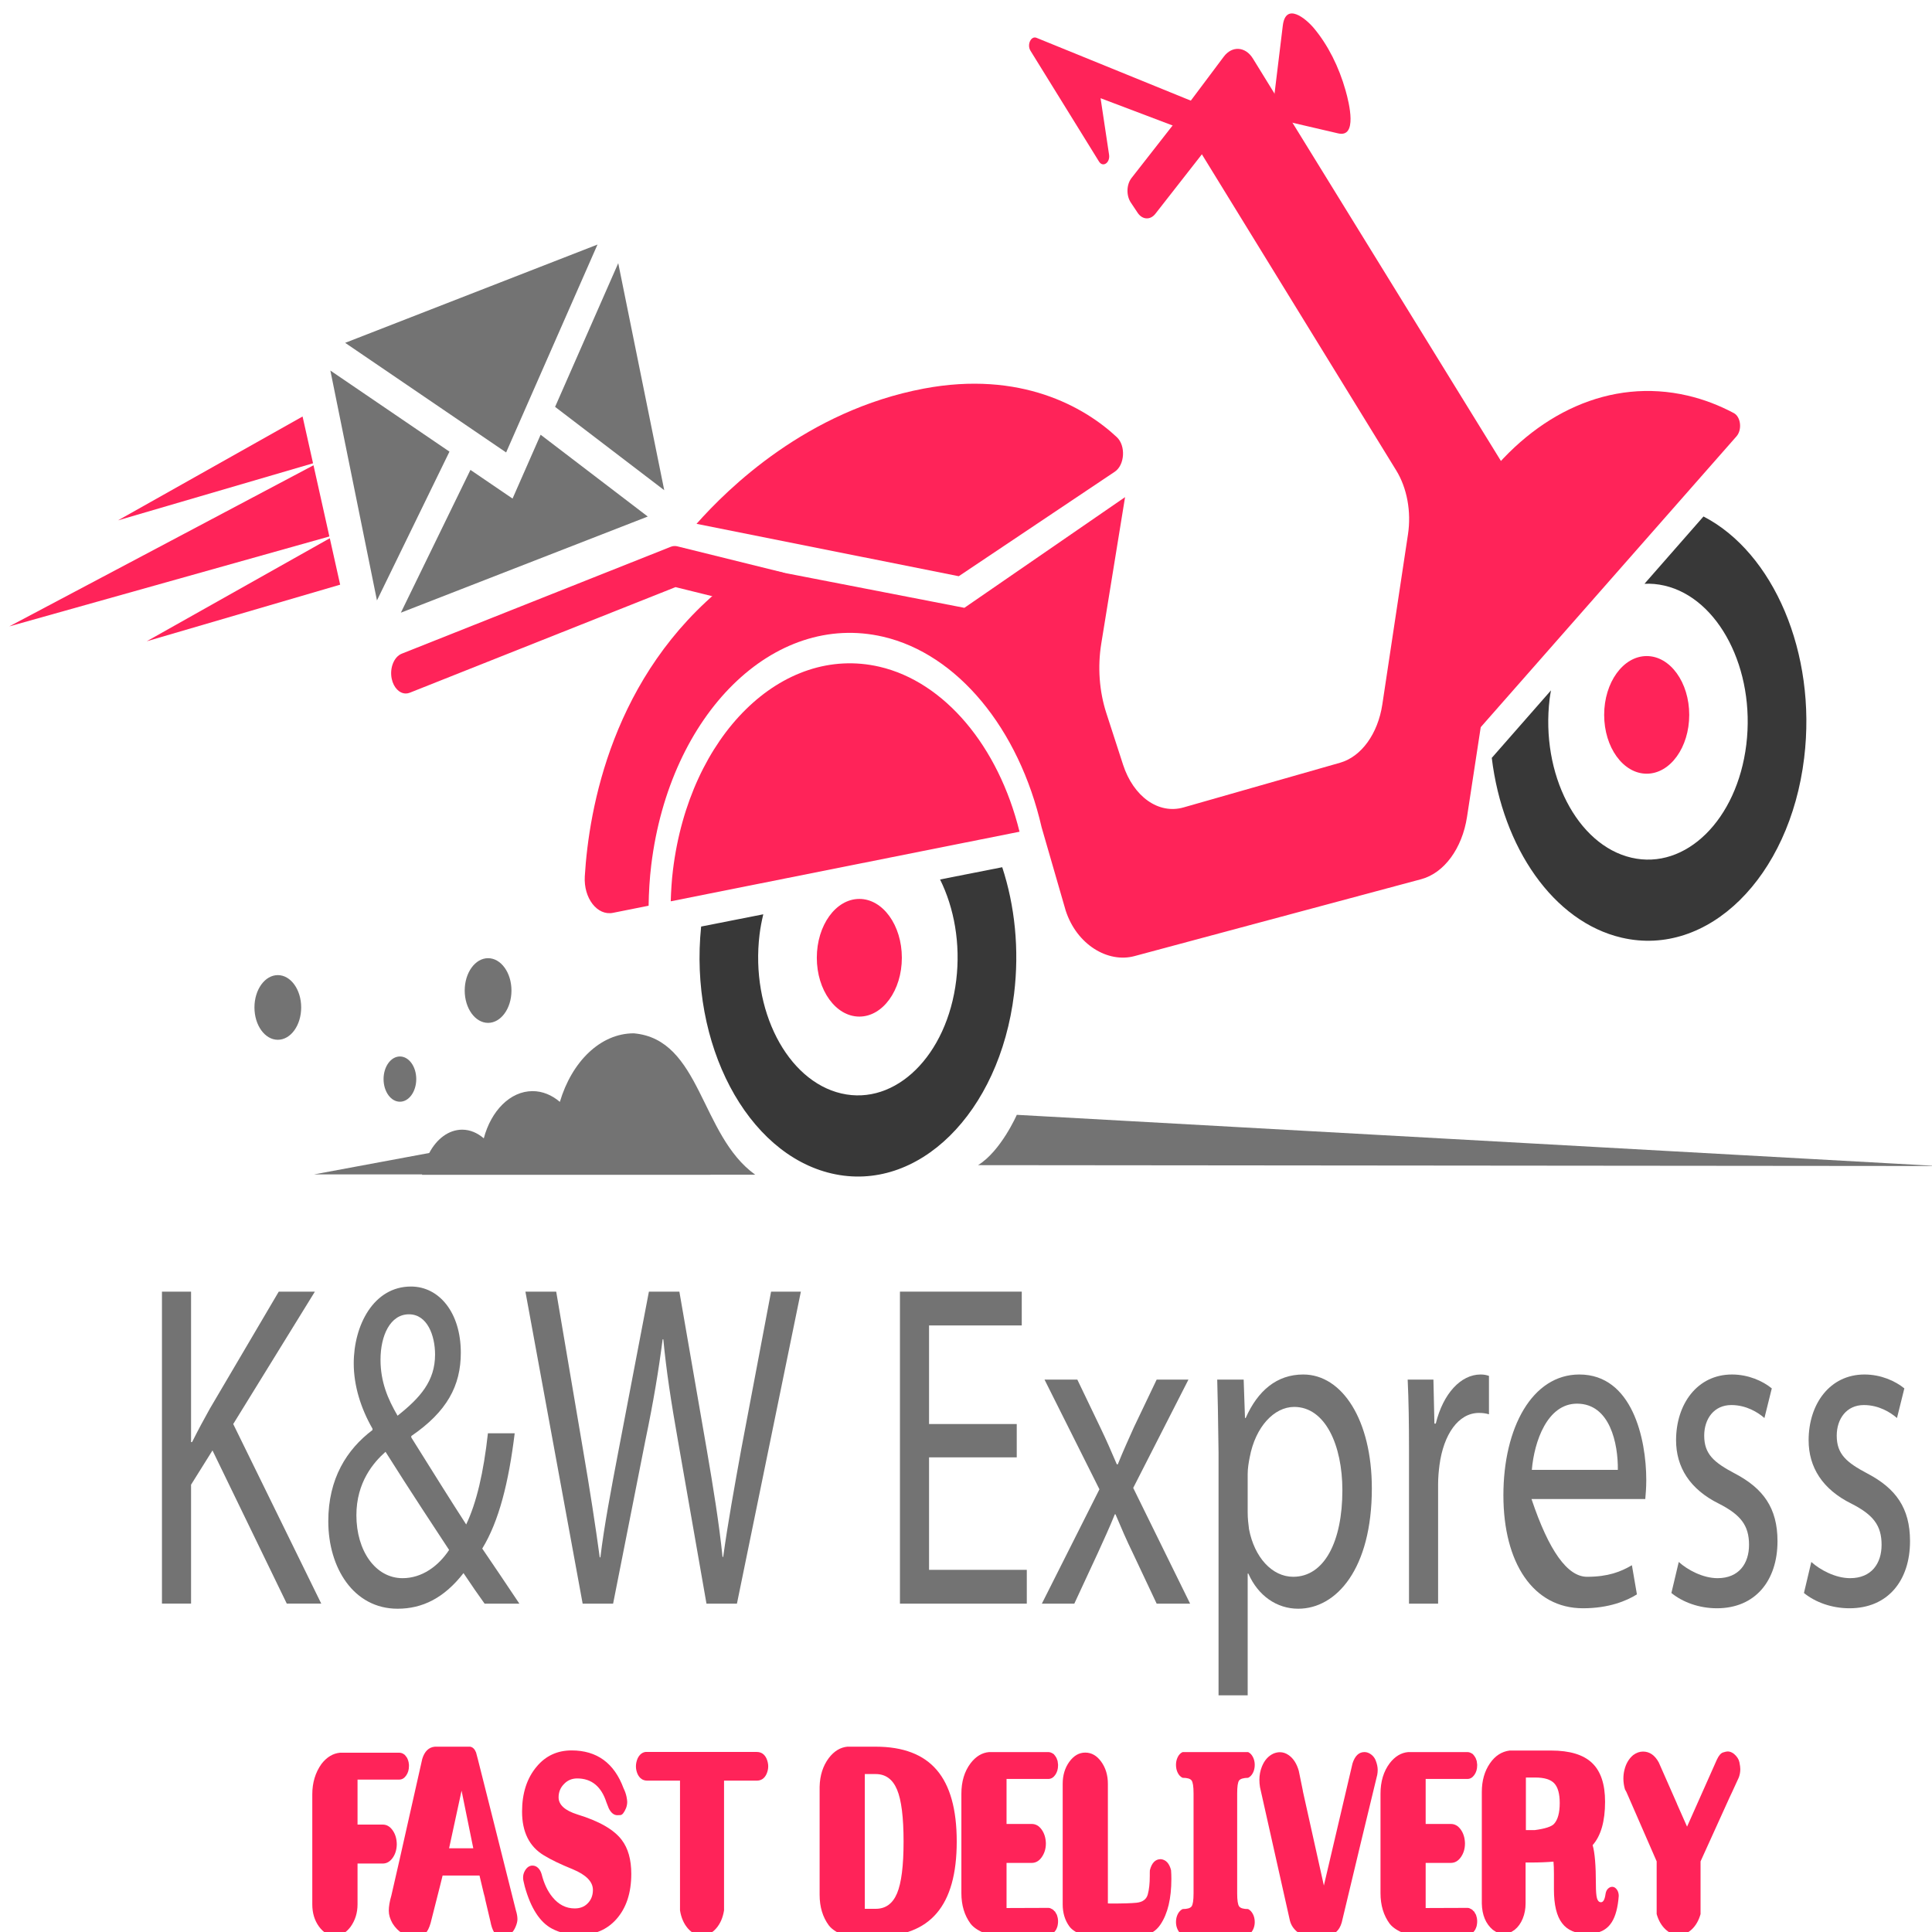 <?xml version="1.0" encoding="UTF-8" standalone="no"?>
<!DOCTYPE svg PUBLIC "-//W3C//DTD SVG 1.1//EN" "http://www.w3.org/Graphics/SVG/1.1/DTD/svg11.dtd">
<svg version="1.1" xmlns="http://www.w3.org/2000/svg" xmlns:xlink="http://www.w3.org/1999/xlink" preserveAspectRatio="xMidYMid meet" viewBox="0 0 640 640" width="640" height="640"><defs><path d="M53.65 427.87L63.29 427.87L63.29 477.71C63.49 477.71 63.61 477.71 63.63 477.71C65.62 473.72 67.62 470.04 69.5 466.67C71.03 464.08 78.64 451.15 92.34 427.87L104.31 427.87L77.26 471.73L106.42 531.22L95 531.22L70.39 480.47L63.29 491.82L63.29 531.22L53.65 531.22L53.65 427.87Z" id="a5KEp0sYwe"></path><path d="M160.53 531.23C158.42 528.31 156.42 525.4 153.54 521.11C147.11 529.39 139.91 532.91 131.7 532.91C117.18 532.91 108.75 519.42 108.75 503.93C108.75 489.82 114.85 480.16 123.39 473.72C123.39 473.68 123.39 473.31 123.39 473.26C119.51 466.51 117.18 459 117.18 451.64C117.18 439.07 123.72 426.18 136.14 426.18C145.45 426.18 152.65 434.77 152.65 448.11C152.65 459 148.11 467.59 136.24 475.71C136.24 475.76 136.24 476.13 136.24 476.17C142.56 486.3 149.66 497.64 154.43 505C157.86 497.79 160.19 487.83 161.63 474.79C162.52 474.79 169.62 474.79 170.5 474.79C168.51 491.05 165.29 503.93 159.75 512.98C163.74 518.8 167.62 524.63 172.05 531.23C169.75 531.23 162.83 531.23 160.53 531.23ZM127.71 480.93C123.72 484.45 118.06 491.05 118.06 501.94C118.06 513.74 124.38 522.79 133.36 522.79C139.79 522.79 145.23 518.8 148.77 513.44C144.34 506.69 136.02 494.12 127.71 480.93ZM131.7 468.97C139.24 462.99 144.12 457.47 144.12 448.72C144.12 442.44 141.57 435.38 135.47 435.38C129.26 435.38 126.05 442.44 126.05 450.41C126.05 457.77 128.48 463.45 131.7 468.97Z" id="czMJ9p0Go"></path><path d="M193.01 531.23L174.05 427.87L184.25 427.87C189.58 459.25 192.53 476.68 193.12 480.16C195.34 493.04 197.33 505.93 198.67 515.89C198.69 515.89 198.87 515.89 198.89 515.89C200.11 505.62 202.44 493.35 204.99 480.01C205.65 476.53 208.98 459.15 214.96 427.87L225.05 427.87C230.51 459.34 233.54 476.82 234.14 480.31C236.25 492.58 238.24 504.85 239.35 515.74C239.37 515.74 239.55 515.74 239.57 515.74C241.13 504.39 243.23 492.89 245.56 480.01C246.22 476.53 249.51 459.15 255.43 427.87L265.3 427.87L244.12 531.23L234.03 531.23C228.38 498.93 225.24 480.99 224.61 477.4C222.28 464.21 220.73 454.09 219.73 443.66C219.71 443.66 219.53 443.66 219.51 443.66C218.18 453.94 216.52 464.06 213.74 477.4C213.03 480.99 209.49 498.93 203.1 531.23L193.01 531.23Z" id="aRDvXB5bF"></path><path d="M336.81 482.77L307.76 482.77L307.76 520.03L340.14 520.03L340.14 531.23L298.12 531.23L298.12 427.87L338.47 427.87L338.47 439.07L307.76 439.07L307.76 471.73L336.81 471.73L336.81 482.77Z" id="k1l1RkXtoj"></path><path d="M356.88 457.01C361.47 466.58 364.02 471.89 364.53 472.95C366.53 477.1 368.19 480.93 369.96 485.07C369.99 485.07 370.26 485.07 370.29 485.07C372.07 480.62 373.84 476.79 375.62 472.8C376.12 471.75 378.63 466.48 383.16 457.01L393.69 457.01L375.39 492.89L394.24 531.23L383.16 531.23C378.43 521.2 375.81 515.63 375.28 514.51C373.18 510.22 371.4 506.08 369.52 501.63C369.5 501.63 369.32 501.63 369.3 501.63C367.52 506.08 365.64 510.07 363.64 514.51C363.13 515.63 360.54 521.2 355.88 531.23L345.13 531.23L364.2 493.35L346.01 457.01L356.88 457.01Z" id="a41hAgb6m"></path><path d="M403.22 457.01C403.81 457.01 406.73 457.01 411.98 457.01L412.42 469.73C412.56 469.73 412.63 469.73 412.65 469.73C416.64 460.69 422.96 455.32 431.71 455.32C444.68 455.32 454.44 470.5 454.44 493.05C454.44 519.73 442.69 532.91 430.05 532.91C422.95 532.91 416.75 528.62 413.53 521.26C413.52 521.26 413.44 521.26 413.31 521.26L413.31 561.59L403.66 561.59L403.66 481.24C403.52 469.79 403.37 461.71 403.22 457.01ZM413.31 501.02C413.31 503.01 413.53 504.85 413.75 506.54C415.53 515.89 421.4 522.33 428.39 522.33C438.7 522.33 444.68 510.68 444.68 493.66C444.68 478.78 439.03 466.06 428.72 466.06C422.07 466.06 415.86 472.65 413.98 482.77C413.64 484.45 413.31 486.45 413.31 488.29C413.31 490.84 413.31 498.47 413.31 501.02Z" id="cj96WLTQo"></path><path d="M466.75 480.16C466.75 471.42 466.64 463.91 466.31 457.01C466.88 457.01 469.72 457.01 474.84 457.01L475.17 471.58C475.44 471.58 475.59 471.58 475.62 471.58C478.06 461.61 483.93 455.32 490.47 455.32C491.58 455.32 492.36 455.48 493.24 455.78C493.24 457.05 493.24 467.24 493.24 468.51C492.25 468.2 491.25 468.05 489.92 468.05C483.05 468.05 478.17 475.26 476.84 485.38C476.61 487.22 476.39 489.36 476.39 491.67C476.39 494.3 476.39 507.49 476.39 531.23L466.75 531.23C466.75 503.99 466.75 486.97 466.75 480.16Z" id="b5HhIU5ntI"></path><path d="M525.73 522.33C532.72 522.33 536.93 520.65 540.59 518.5C540.75 519.47 542.08 527.19 542.25 528.16C538.81 530.31 532.94 532.76 524.4 532.76C507.88 532.76 498.02 517.73 498.02 495.34C498.02 472.95 507.55 455.32 523.18 455.32C540.7 455.32 545.35 476.63 545.35 490.28C545.35 493.04 545.13 495.19 545.02 496.57C542.51 496.57 529.94 496.57 507.33 496.57C513.09 513.74 519.23 522.33 525.73 522.33ZM535.93 486.91C536.04 478.32 533.38 464.98 522.41 464.98C512.54 464.98 508.22 477.55 507.44 486.91C513.14 486.91 530.23 486.91 535.93 486.91Z" id="bMDz6NjJ5"></path><path d="M556.11 517.42C558.99 520.03 564.09 522.79 568.97 522.79C576.07 522.79 579.39 517.89 579.39 511.75C579.39 505.31 576.62 501.79 569.41 498.11C559.77 493.35 555.22 485.99 555.22 477.1C555.22 465.14 562.21 455.32 573.74 455.32C579.17 455.32 583.94 457.47 586.93 459.92C586.69 460.9 584.74 468.76 584.49 469.74C582.39 467.9 578.51 465.44 573.52 465.44C567.75 465.44 564.54 470.05 564.54 475.57C564.54 481.7 567.76 484.46 574.74 488.14C584.05 493.05 588.82 499.49 588.82 510.53C588.82 523.56 581.5 532.76 568.75 532.76C562.88 532.76 557.44 530.77 553.67 527.7C554.16 525.65 555.62 519.48 556.11 517.42Z" id="kqrknQaUf"></path><path d="M600.02 517.42C602.9 520.03 608 522.79 612.88 522.79C619.97 522.79 623.3 517.89 623.3 511.75C623.3 505.31 620.53 501.79 613.32 498.11C603.67 493.35 599.13 485.99 599.13 477.1C599.13 465.14 606.11 455.32 617.64 455.32C623.08 455.32 627.84 457.47 630.84 459.92C630.59 460.9 628.64 468.76 628.4 469.74C626.29 467.9 622.41 465.44 617.42 465.44C611.66 465.44 608.44 470.05 608.44 475.57C608.44 481.7 611.66 484.46 618.64 488.14C627.96 493.05 632.72 499.49 632.72 510.53C632.72 523.56 625.41 532.76 612.66 532.76C606.78 532.76 601.35 530.77 597.58 527.7C598.07 525.65 599.53 519.48 600.02 517.42Z" id="a3xSmq1XHz"></path><path d="M110.96 641.22C108.89 641.22 107.12 640.2 105.65 638.17C104.18 636.14 103.45 633.69 103.45 630.83C103.45 627.18 103.45 598.05 103.45 594.41C103.45 590.52 104.47 587.16 106.5 584.32C108.24 582.07 110.28 580.84 112.62 580.61C114.59 580.61 130.31 580.61 132.27 580.61C132.86 580.61 133.42 580.81 133.93 581.21C133.97 581.21 134 581.24 134.03 581.29C134.07 581.29 134.11 581.32 134.15 581.38C134.17 581.4 134.31 581.61 134.33 581.63C134.35 581.66 134.37 581.69 134.39 581.7C134.42 581.71 134.43 581.73 134.43 581.76C134.43 581.76 134.45 581.78 134.49 581.8C134.54 581.91 134.57 581.96 134.58 581.97C134.62 582 134.65 582.03 134.67 582.04C134.69 582.05 134.7 582.07 134.7 582.1C134.72 582.12 134.79 582.23 134.92 582.44C134.95 582.57 134.98 582.64 134.98 582.65C135.02 582.68 135.05 582.73 135.07 582.8C135.09 582.87 135.11 582.95 135.13 583.02C135.15 583.09 135.17 583.12 135.2 583.12C135.2 583.13 135.2 583.2 135.2 583.21C135.24 583.26 135.26 583.32 135.27 583.38C135.28 583.43 135.29 583.48 135.29 583.5C135.29 583.52 135.32 583.62 135.32 583.63C135.34 583.66 135.35 583.7 135.36 583.76C135.37 583.82 135.38 583.87 135.38 583.93C135.4 583.96 135.41 584.03 135.41 584.14C135.43 584.2 135.44 584.27 135.44 584.36C135.44 584.37 135.45 584.44 135.47 584.57C135.47 584.85 135.47 585.01 135.47 585.04C135.47 586.26 135.16 587.31 134.53 588.19C133.91 589.07 133.15 589.51 132.27 589.51C131.35 589.51 126.74 589.51 118.44 589.51L118.44 604.42C123.47 604.42 126.26 604.42 126.82 604.42C128.09 604.42 129.18 605.05 130.07 606.32C130.96 607.58 131.42 609.13 131.44 610.98C131.4 612.77 130.93 614.27 130.04 615.49C129.14 616.71 128.07 617.32 126.82 617.32C126.26 617.32 123.47 617.32 118.44 617.32C118.44 625.42 118.44 629.92 118.44 630.82C118.44 633.66 117.66 636.16 116.1 638.32C114.83 639.97 113.46 640.9 111.98 641.13C111.78 641.15 111.17 641.2 110.96 641.22Z" id="b2peNVqpMt"></path><path d="M163.62 639.98C163.12 639.13 162.73 637.97 162.45 636.49C162.28 635.77 160.92 630.01 160.75 629.29C160.69 628.81 160.53 628.13 160.26 627.25C160.16 626.85 159.69 624.86 158.84 621.29L146.62 621.29C146.12 623.31 145.84 624.43 145.79 624.65C144.51 629.76 143.58 633.44 142.99 635.68C142.57 637.58 142.04 639 141.38 639.92C140.73 640.84 139.42 641.37 137.47 641.52C134.33 641.52 131.85 640.05 130.02 637.13C129.2 635.68 128.79 634.29 128.79 632.95C128.79 631.53 129.08 629.84 129.65 627.89C129.9 626.98 133.31 611.9 139.88 582.65C140.64 580.16 142.03 578.8 144.06 578.61C145.23 578.61 154.56 578.61 155.73 578.61C156.6 578.75 157.25 579.39 157.7 580.52C157.74 580.67 157.94 581.41 158.29 582.74C161.52 595.56 163.32 602.69 163.68 604.12C168.27 622.46 170.68 632.01 170.88 632.78C171.23 633.89 171.41 634.88 171.41 635.76C171.41 636.5 171.19 637.37 170.76 638.36C169.94 640.24 168.72 641.29 167.09 641.52C165.35 641.52 164.19 641.01 163.62 639.98ZM156.78 612.26L152.9 593.18L148.77 612.26L156.78 612.26Z" id="a1ij3JOpsS"></path><path d="M173.84 624.95C173.79 624.75 173.42 623.18 173.38 622.99C173.31 622.65 173.28 622.31 173.28 621.97C173.28 621.17 173.47 620.45 173.84 619.79C174.5 618.6 175.35 618 176.39 618C177.09 618 177.71 618.26 178.24 618.77C178.77 619.28 179.16 619.96 179.41 620.81C180.21 623.97 181.41 626.51 183.01 628.44C185.05 630.94 187.5 632.19 190.37 632.19C192.14 632.19 193.55 631.65 194.62 630.57C195.81 629.41 196.41 627.9 196.41 626.06C196.41 623.36 194.2 621.09 189.79 619.24C185.66 617.57 182.45 616.02 180.15 614.6C175.35 611.7 172.94 606.88 172.94 600.12C172.94 594.02 174.55 589.04 177.78 585.21C180.77 581.63 184.63 579.85 189.35 579.85C197.73 579.85 203.47 584.03 206.57 592.41C207.02 593.32 207.35 594.25 207.55 595.22C207.69 595.96 207.77 596.51 207.77 596.88C207.77 597.56 207.65 598.24 207.4 598.93C206.76 600.46 206.13 601.24 205.51 601.27C204.88 601.3 204.55 601.31 204.5 601.31C203.38 601.31 202.43 600.56 201.67 599.05C201.38 598.37 201.13 597.72 200.9 597.09C199.2 591.79 195.96 589.13 191.2 589.13C189.48 589.13 188.04 589.73 186.89 590.92C185.66 592.14 185.04 593.63 185.04 595.39C185.04 597.86 187.12 599.75 191.26 601.06C198.49 603.27 203.38 606.08 205.95 609.49C208.07 612.27 209.12 616.02 209.12 620.73C209.12 627.07 207.46 632.09 204.13 635.81C201.05 639.24 197.01 640.96 192 640.96C188.5 640.96 185.44 640.27 182.83 638.88C178.83 636.75 175.83 632.1 173.84 624.95Z" id="b8st3nl6CR"></path><path d="M225.26 632.83C225.26 629.96 225.26 615.64 225.26 589.86C218.76 589.86 215.14 589.86 214.42 589.86C212.96 589.86 211.88 589.12 211.19 587.64C210.84 586.82 210.66 585.98 210.66 585.13C210.66 584.28 210.84 583.43 211.19 582.57C211.8 581.27 212.67 580.53 213.8 580.36C217.49 580.36 247 580.36 250.69 580.36C252.17 580.36 253.25 581.1 253.93 582.57C254.29 583.43 254.48 584.28 254.48 585.13C254.48 585.98 254.29 586.82 253.93 587.64C253.25 589.12 252.17 589.86 250.69 589.86C249.97 589.86 246.36 589.86 239.85 589.86C239.85 615.64 239.85 629.96 239.85 632.83C239.46 635.27 238.59 637.26 237.24 638.81C235.88 640.36 234.32 641.13 232.55 641.13C230.77 641.13 229.21 640.36 227.86 638.81C226.52 637.26 225.65 635.27 225.26 632.83Z" id="a2WzrZ4oyo"></path><path d="M274.56 637.81C272.53 635.06 271.51 631.68 271.51 627.67C271.51 624.1 271.51 595.48 271.51 591.9C271.59 588.15 272.61 584.97 274.56 582.36C276.3 580.09 278.35 578.84 280.69 578.61C281.63 578.61 289.14 578.61 290.08 578.61C299.17 578.61 305.92 581.19 310.32 586.34C314.73 591.49 316.93 599.39 316.93 610.04C316.93 620.66 314.73 628.56 310.32 633.74C305.92 638.93 299.17 641.52 290.08 641.52C289.45 641.52 286.32 641.52 280.69 641.52C277.76 640.54 275.72 639.31 274.56 637.81ZM299.32 610.04C299.32 602.01 298.6 596.27 297.16 592.84C295.72 589.4 293.36 587.68 290.08 587.68C289.84 587.68 288.64 587.68 286.48 587.68L286.48 632.32C288.64 632.32 289.84 632.32 290.08 632.32C293.36 632.32 295.72 630.61 297.16 627.19C298.6 623.76 299.32 618.05 299.32 610.04Z" id="cn1KAYSvM"></path><path d="M321.52 637.26C319.48 634.5 318.47 631.12 318.47 627.12C318.47 623.83 318.47 597.49 318.47 594.2C318.47 590.17 319.48 586.8 321.52 584.1C323.26 581.83 325.3 580.6 327.64 580.4C329.6 580.4 345.3 580.4 347.26 580.4C347.77 580.4 348.28 580.57 348.8 580.91C348.86 580.94 348.89 580.96 348.9 580.97C348.91 580.99 348.94 581.01 349 581.03C349.05 581.06 349.09 581.1 349.14 581.16C349.17 581.2 349.41 581.51 349.44 581.55C349.49 581.55 349.51 581.56 349.51 581.59C349.51 581.6 349.52 581.62 349.54 581.67C349.76 582 349.88 582.19 349.91 582.23C349.91 582.28 349.92 582.32 349.94 582.33C349.96 582.35 349.98 582.37 350 582.4C350.01 582.42 350.05 582.53 350.12 582.74L350.21 582.99C350.23 583.04 350.24 583.07 350.24 583.08C350.27 583.11 350.28 583.16 350.31 583.23C350.33 583.3 350.34 583.37 350.35 583.44C350.36 583.51 350.37 583.57 350.38 583.61C350.39 583.65 350.4 583.73 350.4 583.85C350.4 583.85 350.41 583.88 350.43 583.93C350.43 584.01 350.43 584.05 350.43 584.06C350.45 584.09 350.46 584.16 350.46 584.27C350.46 584.28 350.47 584.36 350.49 584.48C350.49 584.69 350.49 584.8 350.49 584.83C350.49 586.05 350.18 587.1 349.55 587.98C348.93 588.86 348.16 589.3 347.26 589.3C346.34 589.3 341.73 589.3 333.43 589.3L333.43 604.21C338.44 604.21 341.22 604.21 341.78 604.21C343.07 604.21 344.16 604.82 345.04 606.04C345.92 607.26 346.4 608.76 346.46 610.55C346.46 610.56 346.46 610.66 346.46 610.68C346.46 612.44 345.98 613.97 345.04 615.28C344.16 616.5 343.07 617.11 341.78 617.11C341.22 617.11 338.44 617.11 333.43 617.11L333.43 632.06C341.78 632.03 346.42 632.02 347.35 632.01C347.41 632.04 347.52 632.06 347.69 632.06C347.73 632.09 347.78 632.1 347.84 632.1C347.91 632.1 347.96 632.12 348.01 632.16C348.07 632.21 348.11 632.23 348.15 632.25C348.19 632.26 348.23 632.28 348.26 632.29C348.29 632.31 348.35 632.34 348.44 632.38C348.54 632.42 348.63 632.48 348.72 632.54C348.81 632.62 348.9 632.68 348.98 632.74C349.06 632.85 349.15 632.95 349.23 633.04C349.31 633.12 349.4 633.19 349.51 633.25C349.57 633.39 349.63 633.5 349.68 633.57C349.73 633.64 349.76 633.7 349.78 633.76C349.87 633.87 349.93 633.98 349.98 634.08C350.04 634.18 350.08 634.27 350.12 634.35C350.14 634.42 350.23 634.76 350.4 635.38L350.49 636.14L350.49 636.74L350.46 637.08L350.43 637.38C350.36 637.79 350.32 638.01 350.31 638.06C350.29 638.09 350.27 638.12 350.27 638.15C350.27 638.17 350.27 638.21 350.26 638.25C350.25 638.29 350.22 638.34 350.18 638.4C350.18 638.41 350.16 638.52 350.15 638.53C350.11 638.59 350.09 638.64 350.09 638.7C350.09 638.7 350.08 638.7 350.06 638.7C350.06 638.75 350.06 638.78 350.06 638.78C350.04 638.78 350.02 638.8 350 638.83C350 638.83 350 638.86 350 638.91C349.98 638.96 349.97 638.99 349.97 639C349.92 639.05 349.89 639.11 349.87 639.17C349.85 639.22 349.83 639.26 349.81 639.27C349.79 639.29 349.77 639.31 349.75 639.34C349.71 639.39 349.67 639.46 349.63 639.55C349.58 639.63 349.55 639.69 349.5 639.72C349.46 639.74 349.44 639.77 349.43 639.78C349.42 639.79 349.4 639.82 349.38 639.84C349.34 639.9 349.31 639.95 349.29 639.99C349.27 640.04 349.24 640.06 349.21 640.08C349.18 640.09 349.15 640.11 349.13 640.14C349.11 640.17 349.09 640.19 349.06 640.2C349.03 640.22 349 640.24 348.98 640.27C348.97 640.27 348.92 640.31 348.92 640.31C348.9 640.34 348.88 640.36 348.86 640.37C348.83 640.39 348.81 640.41 348.79 640.44C348.79 640.44 348.74 640.48 348.73 640.48C348.3 640.79 347.81 640.95 347.25 640.95C345.95 640.95 339.41 640.95 327.64 640.95C324.72 639.98 322.68 638.75 321.52 637.26Z" id="d15dA42m96"></path><path d="M354.23 638.13C352.76 636.1 352.03 633.67 352.03 630.83C352.03 626.84 352.03 594.91 352.03 590.92C352.03 588.08 352.76 585.64 354.23 583.61C355.7 581.58 357.46 580.57 359.51 580.57C361.59 580.57 363.35 581.58 364.81 583.61C366.27 585.64 367 588.08 367 590.92C367 593.56 367 606.76 367 630.53C367.57 630.55 367.89 630.57 367.95 630.57C371.95 630.57 374.8 630.48 376.48 630.31C378.53 630.09 379.78 629.17 380.22 627.54C380.66 625.93 380.88 623.9 380.88 621.45C380.88 621.39 380.88 621.06 380.88 620.47C380.9 619.91 380.91 619.6 380.91 619.54C381.53 617.09 382.73 615.87 384.52 615.87C386.22 616.04 387.36 617.27 387.93 619.54C388 620.5 388.03 621.47 388.03 622.43C388.03 628.9 386.83 633.93 384.42 637.51C382.93 639.75 380.85 640.97 378.2 641.17C376.96 641.17 370.73 641.17 359.51 641.17C356.97 640.5 355.21 639.48 354.23 638.13Z" id="d5ZU9m8Pu"></path><path d="M391.75 640.96C391.07 640.62 390.54 640.06 390.15 639.28C389.76 638.5 389.56 637.64 389.56 636.7C389.56 635.74 389.76 634.87 390.15 634.08C390.54 633.3 391.07 632.74 391.75 632.4C393.29 632.4 394.28 632.11 394.72 631.53C395.16 630.94 395.38 629.5 395.38 627.2C395.38 623.9 395.38 597.42 395.38 594.11C395.38 591.81 395.16 590.37 394.72 589.79C394.28 589.21 393.29 588.92 391.75 588.92C391.07 588.61 390.54 588.06 390.15 587.28C389.76 586.5 389.56 585.61 389.56 584.61C389.56 583.68 389.76 582.82 390.15 582.04C390.54 581.26 391.07 580.71 391.75 580.4C393.92 580.4 411.29 580.4 413.46 580.4C414.12 580.71 414.64 581.26 415.05 582.04C415.44 582.82 415.65 583.68 415.65 584.61C415.65 585.61 415.45 586.5 415.05 587.28C414.65 588.06 414.12 588.61 413.46 588.92C411.9 588.95 410.9 589.25 410.47 589.81C410.04 590.38 409.83 591.82 409.83 594.11C409.83 597.42 409.83 623.9 409.83 627.2C409.83 629.5 410.05 630.95 410.49 631.53C410.93 632.11 411.92 632.4 413.46 632.4C414.12 632.74 414.65 633.3 415.05 634.08C415.45 634.87 415.65 635.74 415.65 636.7C415.65 637.64 415.45 638.5 415.05 639.28C414.65 640.06 414.12 640.62 413.46 640.96C409.12 640.96 396.09 640.96 391.75 640.96Z" id="bPnqm5vrR"></path><path d="M427.31 636.28C424.01 621.57 420.7 606.83 417.4 592.07C417.26 591.25 417.19 590.42 417.19 589.6C417.19 588.07 417.46 586.61 418.02 585.21C418.86 583.11 420.15 581.66 421.9 580.87C422.61 580.59 423.31 580.44 423.99 580.44C425.02 580.44 425.99 580.77 426.91 581.42C428.45 582.5 429.56 584.23 430.24 586.62C430.33 587.04 430.76 589.14 431.53 592.92L431.63 593.52L438.55 624.61C444.24 600.33 447.4 586.84 448.04 584.15C448.84 581.65 450.15 580.4 451.98 580.4C452.47 580.4 452.96 580.51 453.46 580.74C454.54 581.28 455.3 582.1 455.73 583.21C456.16 584.31 456.38 585.35 456.38 586.31C456.38 586.85 456.33 587.39 456.23 587.93C453.09 600.85 449.16 617.17 444.46 636.87C443.66 639.6 442.02 641.02 439.54 641.13C439.01 641.13 436.35 641.13 431.56 641.13C429.26 639.96 427.85 638.34 427.31 636.28Z" id="abqyHBTml"></path><path d="M460.35 637.26C458.32 634.5 457.31 631.12 457.31 627.12C457.31 623.83 457.31 597.49 457.31 594.2C457.31 590.17 458.32 586.8 460.35 584.1C462.1 581.83 464.14 580.6 466.48 580.4C468.44 580.4 484.13 580.4 486.1 580.4C486.61 580.4 487.12 580.57 487.64 580.91C487.7 580.94 487.73 580.96 487.74 580.97C487.75 580.99 487.78 581.01 487.84 581.03C487.89 581.06 487.93 581.1 487.97 581.16C488.01 581.2 488.25 581.51 488.28 581.55C488.32 581.55 488.34 581.56 488.34 581.59C488.35 581.6 488.36 581.62 488.38 581.67C488.6 582 488.72 582.19 488.75 582.23C488.75 582.28 488.76 582.32 488.78 582.33C488.8 582.35 488.82 582.37 488.84 582.4C488.85 582.42 488.89 582.53 488.96 582.74L489.05 582.99C489.07 583.04 489.08 583.07 489.08 583.08C489.1 583.11 489.12 583.16 489.15 583.23C489.17 583.3 489.18 583.37 489.19 583.44C489.2 583.51 489.21 583.57 489.22 583.61C489.23 583.65 489.24 583.73 489.24 583.85C489.24 583.85 489.25 583.88 489.27 583.93C489.27 584.01 489.27 584.05 489.27 584.06C489.29 584.09 489.3 584.16 489.3 584.27C489.3 584.28 489.31 584.36 489.33 584.48C489.33 584.69 489.33 584.8 489.33 584.83C489.33 586.05 489.02 587.1 488.39 587.98C487.76 588.86 487 589.3 486.1 589.3C485.17 589.3 480.57 589.3 472.27 589.3L472.27 604.21C477.28 604.21 480.06 604.21 480.62 604.21C481.91 604.21 483 604.82 483.88 606.04C484.76 607.26 485.23 608.76 485.29 610.55C485.29 610.56 485.29 610.66 485.29 610.68C485.29 612.44 484.82 613.97 483.88 615.28C483 616.5 481.91 617.11 480.62 617.11C480.06 617.11 477.28 617.11 472.27 617.11L472.27 632.06C480.62 632.03 485.26 632.02 486.19 632.01C486.25 632.04 486.36 632.06 486.53 632.06C486.57 632.09 486.62 632.1 486.68 632.1C486.75 632.1 486.8 632.12 486.85 632.16C486.9 632.21 486.95 632.23 486.99 632.25C487.03 632.26 487.07 632.28 487.1 632.29C487.13 632.31 487.19 632.34 487.28 632.38C487.38 632.42 487.47 632.48 487.56 632.54C487.65 632.62 487.74 632.68 487.82 632.74C487.9 632.85 487.99 632.95 488.07 633.04C488.15 633.12 488.24 633.19 488.35 633.25C488.41 633.39 488.47 633.5 488.52 633.57C488.57 633.64 488.6 633.7 488.62 633.76C488.7 633.87 488.77 633.98 488.82 634.08C488.87 634.18 488.92 634.27 488.96 634.35C488.98 634.42 489.07 634.76 489.24 635.38L489.33 636.14L489.33 636.74L489.3 637.08L489.27 637.38C489.19 637.79 489.15 638.01 489.15 638.06C489.12 638.09 489.11 638.12 489.11 638.15C489.11 638.17 489.11 638.21 489.1 638.25C489.09 638.29 489.06 638.34 489.02 638.4C489.02 638.41 488.99 638.52 488.99 638.53C488.95 638.59 488.93 638.64 488.93 638.7C488.93 638.7 488.92 638.7 488.9 638.7C488.9 638.75 488.9 638.78 488.9 638.78C488.88 638.78 488.86 638.8 488.83 638.83C488.83 638.83 488.83 638.86 488.83 638.91C488.82 638.96 488.81 638.99 488.8 639C488.76 639.05 488.73 639.11 488.71 639.17C488.69 639.22 488.67 639.26 488.65 639.27C488.63 639.29 488.61 639.31 488.59 639.34C488.55 639.39 488.5 639.46 488.47 639.55C488.42 639.63 488.38 639.69 488.34 639.72C488.3 639.74 488.27 639.77 488.27 639.78C488.25 639.79 488.24 639.82 488.22 639.84C488.18 639.9 488.15 639.95 488.13 639.99C488.11 640.04 488.08 640.06 488.05 640.08C488.02 640.09 487.99 640.11 487.97 640.14C487.95 640.17 487.93 640.19 487.89 640.2C487.86 640.22 487.84 640.24 487.82 640.27C487.81 640.27 487.76 640.31 487.76 640.31C487.74 640.34 487.71 640.36 487.69 640.37C487.67 640.39 487.65 640.41 487.63 640.44C487.63 640.44 487.58 640.48 487.57 640.48C487.14 640.79 486.65 640.95 486.09 640.95C484.78 640.95 478.25 640.95 466.48 640.95C463.56 639.98 461.52 638.75 460.35 637.26Z" id="bcXKYy4et"></path><path d="M517.47 637.09C515.67 634.76 514.76 631.03 514.76 625.89C514.76 625.36 514.76 621.17 514.76 620.65C514.76 619.11 514.71 617.79 514.61 616.69C512.37 616.88 509.91 616.98 507.22 616.98C507.1 616.98 506.48 616.98 505.37 616.98C505.37 625.11 505.37 629.62 505.37 630.53C505.37 632.34 505.05 634.03 504.42 635.57C503.78 637.12 502.9 638.35 501.77 639.26C500.56 640.17 499.35 640.62 498.14 640.62C496.93 640.62 495.71 640.17 494.5 639.26C492.16 637.27 490.95 634.36 490.87 630.53C490.87 626.84 490.87 597.33 490.87 593.64C490.87 589.89 491.77 586.71 493.58 584.1C495.28 581.63 497.45 580.23 500.08 579.89C501.45 579.89 512.47 579.89 513.84 579.89C520 579.89 524.52 581.26 527.39 584C530.27 586.74 531.7 591.02 531.7 596.84C531.7 603.31 530.33 608.11 527.58 611.23C528.3 613.68 528.66 617.99 528.66 624.18C528.66 626.45 528.78 628.02 529.03 628.87C529.29 629.72 529.73 630.14 530.35 630.14C531.11 630.14 531.61 629.22 531.86 627.37C531.98 626.61 532.26 626.03 532.69 625.63C533.12 625.23 533.58 625.03 534.08 625.03C534.69 625.03 535.23 625.37 535.68 626.05C536.05 626.62 536.23 627.29 536.23 628.06C535.94 631.86 535.18 634.76 533.92 636.75C532.29 639.33 529.64 640.62 525.94 640.62C522.06 640.62 519.24 639.44 517.47 637.09ZM514.8 604.18C516.05 602.81 516.68 600.5 516.68 597.26C516.68 594.2 516.07 592.03 514.87 590.75C513.67 589.47 511.58 588.83 508.61 588.83C508.4 588.83 507.35 588.83 505.47 588.83L505.47 606.25L508.36 606.25C511.82 605.79 513.96 605.1 514.8 604.18Z" id="d8aMzqCL3"></path><path d="M548.79 634.06C548.79 632.9 548.79 627.08 548.79 616.6C543.01 603.34 539.8 595.97 539.15 594.49C538.89 593.84 538.6 593.26 538.29 592.75C537.94 591.56 537.77 590.36 537.77 589.17C537.77 588.21 537.88 587.26 538.11 586.32C538.62 584.22 539.6 582.57 541.03 581.38C542.08 580.61 543.16 580.23 544.27 580.23C546.44 580.23 548.19 581.43 549.5 583.85C549.9 584.76 551.91 589.33 555.54 597.56L555.54 597.61L558.86 605.1C564.79 591.76 568.09 584.35 568.75 582.87C569.38 581.54 570.05 580.76 570.76 580.53C571.47 580.3 571.99 580.19 572.32 580.19C573.02 580.19 573.71 580.46 574.41 581C575.4 581.85 575.99 582.77 576.2 583.77C576.4 584.76 576.5 585.51 576.5 586.03C576.5 586.96 576.34 587.88 576.01 588.79C575.79 589.28 574.02 593.13 573.8 593.61C573.61 593.95 572.71 595.92 571.08 599.53C570.57 600.67 567.98 606.36 563.33 616.61C563.33 627.09 563.33 632.91 563.33 634.07C562.73 636.17 561.78 637.85 560.46 639.1C559.15 640.35 557.68 640.97 556.06 640.97C554.46 640.96 552.99 640.34 551.67 639.09C550.35 637.84 549.39 636.16 548.79 634.06Z" id="a3Df8dmKJo"></path><path d="M641.97 386.26C611.45 384.56 367.34 370.99 336.83 369.3C336.83 369.3 331.56 381.34 323.98 385.97C341.28 385.97 578.37 386.2 641.97 386.26Z" id="a1qFNO8u9"></path><path d="M185.46 365.01C182.83 362.77 179.75 361.45 176.43 361.45C169 361.45 162.68 367.97 160.26 377.09C158.18 375.3 155.74 374.22 153.11 374.22C148.61 374.22 144.66 377.28 142.19 381.94C139.64 382.42 126.92 384.78 104.01 389.04C125.5 389.04 137.44 389.04 139.83 389.04C139.82 389.09 139.81 389.13 139.8 389.17C149.36 389.17 225.8 389.17 235.36 389.17C235.36 389.16 235.36 389.14 235.36 389.13C236.84 389.13 248.69 389.13 250.17 389.13C231.9 376.02 232.27 344.27 209.95 342.3C198.89 342.3 189.42 351.69 185.46 365.01Z" id="ajQ0HYa1k"></path><path d="M127.06 357.46C127.06 353.33 129.48 349.97 132.48 349.97C135.47 349.97 137.89 353.33 137.89 357.46C137.89 357.46 137.89 357.46 137.89 357.46C137.89 361.6 135.47 364.96 132.48 364.96C129.48 364.96 127.06 361.6 127.06 357.46C127.06 357.46 127.06 357.46 127.06 357.46" id="b1SfZc2I0n"></path><path d="M153.94 328.13C153.94 322.21 157.41 317.41 161.68 317.41C165.96 317.41 169.43 322.21 169.43 328.13C169.43 328.13 169.43 328.13 169.43 328.13C169.43 334.04 165.96 338.84 161.68 338.84C157.41 338.84 153.94 334.04 153.94 328.13C153.94 328.13 153.94 328.13 153.94 328.13" id="fi9HBNqXT"></path><path d="M84.29 333.73C84.29 327.81 87.75 323.02 92.03 323.02C96.31 323.02 99.77 327.81 99.77 333.73C99.77 339.65 96.31 344.44 92.03 344.44C87.75 344.44 84.29 339.65 84.29 333.73" id="eiMBh7ANM"></path><path d="M220.04 162.39L204.8 87.18L183.88 134.78L220.04 162.39Z" id="d23sJbIyN8"></path><path d="M197.93 81.01L114.34 113.57L167.66 149.88L197.93 81.01Z" id="angcJZQzK"></path><path d="M201.9 84.65L201.9 84.65L201.9 84.65Z" id="arQ64bHVi"></path><path d="M109.44 122.75L124.87 198.9L148.89 149.61L109.44 122.75Z" id="acwbu7ym4"></path><path d="M169.79 165.16L155.84 155.66L132.79 202.96L214.58 171.11L179.09 144.01L169.79 165.16Z" id="c32zThpYYQ"></path><path d="M311.41 291.34C316.08 300.76 318.24 312.58 316.76 324.74C313.74 349.63 296.7 366.41 278.7 362.22C260.71 358.04 248.58 334.47 251.61 309.58C251.89 307.26 252.33 305.04 252.85 302.87C250.79 303.28 234.32 306.52 232.26 306.93C228.25 345.78 247.34 382.18 275.48 388.73C304.06 395.38 331.12 368.73 335.93 329.2C337.72 314.44 336.16 299.96 332 287.28C327.88 288.09 315.53 290.52 311.41 291.34Z" id="hu4wgwSUq"></path><path d="M402 46.18L394.09 34.34C382.53 49.12 376.11 57.33 374.83 58.97C373.14 61.13 373.04 64.77 374.6 67.1C374.82 67.44 376.64 70.15 376.86 70.49C378.42 72.83 381.06 72.97 382.74 70.81C385.31 67.53 391.73 59.32 402 46.18Z" id="f4lhn695Rv"></path><path d="M421.23 39.05C421.23 39.05 443.26 44.17 443.3 44.19C449.7 45.67 446.98 34.33 445.74 29.96C443.51 22.06 439.89 14.9 435.25 9.34C432.59 6.16 425.9 0.59 424.94 8.51C424.94 8.51 421.6 35.99 421.23 39.05Z" id="abtVsss3"></path><path d="M396.24 34.06C364.57 21.17 346.98 14 343.46 12.57C341.6 11.68 340.09 14.75 341.36 16.81C343.63 20.47 361.78 49.83 364.05 53.5C365.34 55.59 367.8 53.92 367.39 51.23C367.21 49.99 366.27 43.75 364.58 32.53L394.31 43.79L396.24 34.06Z" id="bRPShZctt"></path><path d="M270.58 317.27C270.58 306.51 276.88 297.78 284.67 297.78C292.45 297.78 298.75 306.51 298.75 317.27C298.75 317.27 298.75 317.27 298.75 317.27C298.75 328.03 292.45 336.76 284.67 336.76C276.88 336.76 270.58 328.03 270.58 317.27C270.58 317.27 270.58 317.27 270.58 317.27" id="aF3lOBWLe"></path><path d="M531.4 236.81C531.4 226.05 537.71 217.33 545.49 217.33C553.27 217.33 559.58 226.05 559.58 236.81C559.58 247.58 553.27 256.3 545.49 256.3C537.71 256.3 531.4 247.58 531.4 236.81" id="c6uK8aMFrp"></path><path d="M478.37 254.69C536.49 188.61 568.78 151.89 575.23 144.55C577.16 142.36 576.68 138.08 574.35 136.84C569.5 134.26 564.38 132.29 559.05 131.05C533.42 125.08 508.59 136.87 491.14 159.94C489.44 172.58 485.18 204.16 478.37 254.69Z" id="aHgqRMrss"></path><path d="M317.6 190.88C348.61 170.1 365.84 158.56 369.29 156.26C372.6 154.04 373 147.64 369.94 144.79C359.22 134.78 338.08 122.69 306.05 128.72C267.2 136.04 241.09 161.86 230.73 173.53C242.31 175.84 271.27 181.62 317.6 190.88Z" id="a1rcXmgddM"></path><path d="M129.76 224.85C129.02 221.29 130.52 217.56 133.09 216.54C142 213 213.27 184.68 222.18 181.14C222.89 180.85 223.65 180.8 224.38 180.98C227.86 181.84 255.69 188.73 259.17 189.59C261.81 190.24 263.57 193.74 263.1 197.39C262.63 201.05 260.09 203.48 257.46 202.82C255.21 202.27 243.99 199.49 223.78 194.49C170.98 215.47 141.64 227.13 135.78 229.46C135.33 229.64 134.88 229.73 134.43 229.73C132.32 229.73 130.38 227.8 129.76 224.85Z" id="b1PbDXiMtm"></path><path d="M222.92 288.26C222.5 291.68 222.3 295.13 222.19 298.57C233.75 296.26 326.18 277.82 337.73 275.52C330.74 247.14 312.85 225.87 291.35 220.87C259.06 213.38 228.35 243.59 222.92 288.26Z" id="a7bm7Fy41H"></path><path d="M345.05 274.06C337.52 241.31 317.14 216.65 292.56 210.93C256.29 202.49 221.83 236.43 215.73 286.6C215.19 291.04 214.93 295.55 214.86 300.03C213.68 300.27 204.23 302.15 203.05 302.39C197.85 303.42 193.29 297.54 193.72 290.3C195.07 267.97 202.77 223.67 240.74 193.44C245.5 189.65 251.03 188.06 256.47 189.12C260.67 189.94 281.67 194.01 319.46 201.35L372.69 164.68C367.96 193.79 365.34 209.96 364.81 213.2C363.56 220.91 364.14 228.98 366.48 236.2C367.04 237.9 371.47 251.58 372.02 253.29C375.47 263.93 383.8 269.83 392.06 267.47C397.25 265.99 438.75 254.14 443.94 252.66C450.96 250.65 456.44 243.08 457.91 233.38C458.76 227.74 465.56 182.65 466.41 177.02C467.55 169.5 466.11 161.67 462.51 155.82C457.71 148.01 433.7 108.96 390.48 38.66C399.43 26.73 404.4 20.09 405.39 18.77C408.15 15.08 412.58 15.38 415.06 19.42C420.9 28.89 450.09 76.26 502.64 161.52C492.63 226.97 487.08 263.33 485.97 270.6C484.37 281.06 478.4 289.19 470.81 291.24C465.01 292.79 434.47 300.98 409.38 307.71C393.33 312.02 379.51 315.72 375.81 316.72C367.01 319.09 356.68 312.94 353.02 301.63C351.43 296.12 346.64 279.57 345.05 274.06Z" id="cVioToDVH"></path><path d="M39.08 172.38L103.7 153.47L100.23 137.97L39.08 172.38Z" id="j2IE94LyB"></path><path d="M3.07 207.5L109.11 177.71L103.85 154.13L3.07 207.5Z" id="ahiIzb6ND"></path><path d="M48.6 212.43L112.68 193.68L109.25 178.3L48.6 212.43Z" id="b2fWBhEE0G"></path><path d="M544.75 193.39C546.93 193.28 549.16 193.48 551.4 194C569.39 198.18 581.52 221.75 578.49 246.64C575.46 271.53 558.43 288.31 540.43 284.12C522.44 279.94 510.31 256.36 513.34 231.48C513.45 230.53 513.63 229.62 513.78 228.7C511.82 230.93 496.13 248.82 494.17 251.06C497.76 280.73 514.55 305.35 537.21 310.62C565.78 317.28 592.85 290.62 597.65 251.1C601.89 216.23 587.4 183.01 564.3 171.09C560.39 175.55 546.7 191.16 544.75 193.39Z" id="b8vE7LVg"></path></defs><g><g><g><use xlink:href="#a5KEp0sYwe" opacity="1" fill="#737373" fill-opacity="1"></use><g><use xlink:href="#a5KEp0sYwe" opacity="1" fill-opacity="0" stroke="#000000" stroke-width="1" stroke-opacity="0"></use></g></g><g><use xlink:href="#czMJ9p0Go" opacity="1" fill="#737373" fill-opacity="1"></use><g><use xlink:href="#czMJ9p0Go" opacity="1" fill-opacity="0" stroke="#000000" stroke-width="1" stroke-opacity="0"></use></g></g><g><use xlink:href="#aRDvXB5bF" opacity="1" fill="#737373" fill-opacity="1"></use><g><use xlink:href="#aRDvXB5bF" opacity="1" fill-opacity="0" stroke="#000000" stroke-width="1" stroke-opacity="0"></use></g></g><g><use xlink:href="#k1l1RkXtoj" opacity="1" fill="#737373" fill-opacity="1"></use><g><use xlink:href="#k1l1RkXtoj" opacity="1" fill-opacity="0" stroke="#000000" stroke-width="1" stroke-opacity="0"></use></g></g><g><use xlink:href="#a41hAgb6m" opacity="1" fill="#737373" fill-opacity="1"></use><g><use xlink:href="#a41hAgb6m" opacity="1" fill-opacity="0" stroke="#000000" stroke-width="1" stroke-opacity="0"></use></g></g><g><use xlink:href="#cj96WLTQo" opacity="1" fill="#737373" fill-opacity="1"></use><g><use xlink:href="#cj96WLTQo" opacity="1" fill-opacity="0" stroke="#000000" stroke-width="1" stroke-opacity="0"></use></g></g><g><use xlink:href="#b5HhIU5ntI" opacity="1" fill="#737373" fill-opacity="1"></use><g><use xlink:href="#b5HhIU5ntI" opacity="1" fill-opacity="0" stroke="#000000" stroke-width="1" stroke-opacity="0"></use></g></g><g><use xlink:href="#bMDz6NjJ5" opacity="1" fill="#737373" fill-opacity="1"></use><g><use xlink:href="#bMDz6NjJ5" opacity="1" fill-opacity="0" stroke="#000000" stroke-width="1" stroke-opacity="0"></use></g></g><g><use xlink:href="#kqrknQaUf" opacity="1" fill="#737373" fill-opacity="1"></use><g><use xlink:href="#kqrknQaUf" opacity="1" fill-opacity="0" stroke="#000000" stroke-width="1" stroke-opacity="0"></use></g></g><g><use xlink:href="#a3xSmq1XHz" opacity="1" fill="#737373" fill-opacity="1"></use><g><use xlink:href="#a3xSmq1XHz" opacity="1" fill-opacity="0" stroke="#000000" stroke-width="1" stroke-opacity="0"></use></g></g><g><use xlink:href="#b2peNVqpMt" opacity="1" fill="#ff2359" fill-opacity="1"></use><g><use xlink:href="#b2peNVqpMt" opacity="1" fill-opacity="0" stroke="#000000" stroke-width="1" stroke-opacity="0"></use></g></g><g><use xlink:href="#a1ij3JOpsS" opacity="1" fill="#ff2359" fill-opacity="1"></use><g><use xlink:href="#a1ij3JOpsS" opacity="1" fill-opacity="0" stroke="#000000" stroke-width="1" stroke-opacity="0"></use></g></g><g><use xlink:href="#b8st3nl6CR" opacity="1" fill="#ff2359" fill-opacity="1"></use><g><use xlink:href="#b8st3nl6CR" opacity="1" fill-opacity="0" stroke="#000000" stroke-width="1" stroke-opacity="0"></use></g></g><g><use xlink:href="#a2WzrZ4oyo" opacity="1" fill="#ff2359" fill-opacity="1"></use><g><use xlink:href="#a2WzrZ4oyo" opacity="1" fill-opacity="0" stroke="#000000" stroke-width="1" stroke-opacity="0"></use></g></g><g><use xlink:href="#cn1KAYSvM" opacity="1" fill="#ff2359" fill-opacity="1"></use><g><use xlink:href="#cn1KAYSvM" opacity="1" fill-opacity="0" stroke="#000000" stroke-width="1" stroke-opacity="0"></use></g></g><g><use xlink:href="#d15dA42m96" opacity="1" fill="#ff2359" fill-opacity="1"></use><g><use xlink:href="#d15dA42m96" opacity="1" fill-opacity="0" stroke="#000000" stroke-width="1" stroke-opacity="0"></use></g></g><g><use xlink:href="#d5ZU9m8Pu" opacity="1" fill="#ff2359" fill-opacity="1"></use><g><use xlink:href="#d5ZU9m8Pu" opacity="1" fill-opacity="0" stroke="#000000" stroke-width="1" stroke-opacity="0"></use></g></g><g><use xlink:href="#bPnqm5vrR" opacity="1" fill="#ff2359" fill-opacity="1"></use><g><use xlink:href="#bPnqm5vrR" opacity="1" fill-opacity="0" stroke="#000000" stroke-width="1" stroke-opacity="0"></use></g></g><g><use xlink:href="#abqyHBTml" opacity="1" fill="#ff2359" fill-opacity="1"></use><g><use xlink:href="#abqyHBTml" opacity="1" fill-opacity="0" stroke="#000000" stroke-width="1" stroke-opacity="0"></use></g></g><g><use xlink:href="#bcXKYy4et" opacity="1" fill="#ff2359" fill-opacity="1"></use><g><use xlink:href="#bcXKYy4et" opacity="1" fill-opacity="0" stroke="#000000" stroke-width="1" stroke-opacity="0"></use></g></g><g><use xlink:href="#d8aMzqCL3" opacity="1" fill="#ff2359" fill-opacity="1"></use><g><use xlink:href="#d8aMzqCL3" opacity="1" fill-opacity="0" stroke="#000000" stroke-width="1" stroke-opacity="0"></use></g></g><g><use xlink:href="#a3Df8dmKJo" opacity="1" fill="#ff2359" fill-opacity="1"></use><g><use xlink:href="#a3Df8dmKJo" opacity="1" fill-opacity="0" stroke="#000000" stroke-width="1" stroke-opacity="0"></use></g></g><g><use xlink:href="#a1qFNO8u9" opacity="1" fill="#737373" fill-opacity="1"></use><g><use xlink:href="#a1qFNO8u9" opacity="1" fill-opacity="0" stroke="#000000" stroke-width="1" stroke-opacity="0"></use></g></g><g><use xlink:href="#ajQ0HYa1k" opacity="1" fill="#737373" fill-opacity="1"></use><g><use xlink:href="#ajQ0HYa1k" opacity="1" fill-opacity="0" stroke="#000000" stroke-width="1" stroke-opacity="0"></use></g></g><g><use xlink:href="#b1SfZc2I0n" opacity="1" fill="#737373" fill-opacity="1"></use><g><use xlink:href="#b1SfZc2I0n" opacity="1" fill-opacity="0" stroke="#000000" stroke-width="1" stroke-opacity="0"></use></g></g><g><use xlink:href="#fi9HBNqXT" opacity="1" fill="#737373" fill-opacity="1"></use><g><use xlink:href="#fi9HBNqXT" opacity="1" fill-opacity="0" stroke="#000000" stroke-width="1" stroke-opacity="0"></use></g></g><g><use xlink:href="#eiMBh7ANM" opacity="1" fill="#737373" fill-opacity="1"></use><g><use xlink:href="#eiMBh7ANM" opacity="1" fill-opacity="0" stroke="#000000" stroke-width="1" stroke-opacity="0"></use></g></g><g><use xlink:href="#d23sJbIyN8" opacity="1" fill="#737373" fill-opacity="1"></use><g><use xlink:href="#d23sJbIyN8" opacity="1" fill-opacity="0" stroke="#000000" stroke-width="1" stroke-opacity="0"></use></g></g><g><use xlink:href="#angcJZQzK" opacity="1" fill="#737373" fill-opacity="1"></use><g><use xlink:href="#angcJZQzK" opacity="1" fill-opacity="0" stroke="#000000" stroke-width="1" stroke-opacity="0"></use></g></g><g><use xlink:href="#arQ64bHVi" opacity="1" fill="#000000" fill-opacity="1"></use><g><use xlink:href="#arQ64bHVi" opacity="1" fill-opacity="0" stroke="#000000" stroke-width="1" stroke-opacity="0"></use></g></g><g><use xlink:href="#acwbu7ym4" opacity="1" fill="#737373" fill-opacity="1"></use><g><use xlink:href="#acwbu7ym4" opacity="1" fill-opacity="0" stroke="#000000" stroke-width="1" stroke-opacity="0"></use></g></g><g><use xlink:href="#c32zThpYYQ" opacity="1" fill="#737373" fill-opacity="1"></use><g><use xlink:href="#c32zThpYYQ" opacity="1" fill-opacity="0" stroke="#000000" stroke-width="1" stroke-opacity="0"></use></g></g><g><use xlink:href="#hu4wgwSUq" opacity="1" fill="#383838" fill-opacity="1"></use><g><use xlink:href="#hu4wgwSUq" opacity="1" fill-opacity="0" stroke="#000000" stroke-width="1" stroke-opacity="0"></use></g></g><g><use xlink:href="#f4lhn695Rv" opacity="1" fill="#ff2359" fill-opacity="1"></use><g><use xlink:href="#f4lhn695Rv" opacity="1" fill-opacity="0" stroke="#000000" stroke-width="1" stroke-opacity="0"></use></g></g><g><use xlink:href="#abtVsss3" opacity="1" fill="#ff2359" fill-opacity="1"></use><g><use xlink:href="#abtVsss3" opacity="1" fill-opacity="0" stroke="#000000" stroke-width="1" stroke-opacity="0"></use></g></g><g><use xlink:href="#bRPShZctt" opacity="1" fill="#ff2359" fill-opacity="1"></use><g><use xlink:href="#bRPShZctt" opacity="1" fill-opacity="0" stroke="#000000" stroke-width="1" stroke-opacity="0"></use></g></g><g><use xlink:href="#aF3lOBWLe" opacity="1" fill="#ff2359" fill-opacity="1"></use><g><use xlink:href="#aF3lOBWLe" opacity="1" fill-opacity="0" stroke="#000000" stroke-width="1" stroke-opacity="0"></use></g></g><g><use xlink:href="#c6uK8aMFrp" opacity="1" fill="#ff2359" fill-opacity="1"></use><g><use xlink:href="#c6uK8aMFrp" opacity="1" fill-opacity="0" stroke="#000000" stroke-width="1" stroke-opacity="0"></use></g></g><g><use xlink:href="#aHgqRMrss" opacity="1" fill="#ff2359" fill-opacity="1"></use><g><use xlink:href="#aHgqRMrss" opacity="1" fill-opacity="0" stroke="#000000" stroke-width="1" stroke-opacity="0"></use></g></g><g><use xlink:href="#a1rcXmgddM" opacity="1" fill="#ff2359" fill-opacity="1"></use><g><use xlink:href="#a1rcXmgddM" opacity="1" fill-opacity="0" stroke="#000000" stroke-width="1" stroke-opacity="0"></use></g></g><g><use xlink:href="#b1PbDXiMtm" opacity="1" fill="#ff2359" fill-opacity="1"></use><g><use xlink:href="#b1PbDXiMtm" opacity="1" fill-opacity="0" stroke="#000000" stroke-width="1" stroke-opacity="0"></use></g></g><g><use xlink:href="#a7bm7Fy41H" opacity="1" fill="#ff2359" fill-opacity="1"></use><g><use xlink:href="#a7bm7Fy41H" opacity="1" fill-opacity="0" stroke="#000000" stroke-width="1" stroke-opacity="0"></use></g></g><g><use xlink:href="#cVioToDVH" opacity="1" fill="#ff2359" fill-opacity="1"></use><g><use xlink:href="#cVioToDVH" opacity="1" fill-opacity="0" stroke="#000000" stroke-width="1" stroke-opacity="0"></use></g></g><g><use xlink:href="#j2IE94LyB" opacity="1" fill="#ff2359" fill-opacity="1"></use><g><use xlink:href="#j2IE94LyB" opacity="1" fill-opacity="0" stroke="#000000" stroke-width="1" stroke-opacity="0"></use></g></g><g><use xlink:href="#ahiIzb6ND" opacity="1" fill="#ff2359" fill-opacity="1"></use><g><use xlink:href="#ahiIzb6ND" opacity="1" fill-opacity="0" stroke="#000000" stroke-width="1" stroke-opacity="0"></use></g></g><g><use xlink:href="#b2fWBhEE0G" opacity="1" fill="#ff2359" fill-opacity="1"></use><g><use xlink:href="#b2fWBhEE0G" opacity="1" fill-opacity="0" stroke="#000000" stroke-width="1" stroke-opacity="0"></use></g></g><g><use xlink:href="#b8vE7LVg" opacity="1" fill="#383838" fill-opacity="1"></use><g><use xlink:href="#b8vE7LVg" opacity="1" fill-opacity="0" stroke="#000000" stroke-width="1" stroke-opacity="0"></use></g></g></g></g></svg>